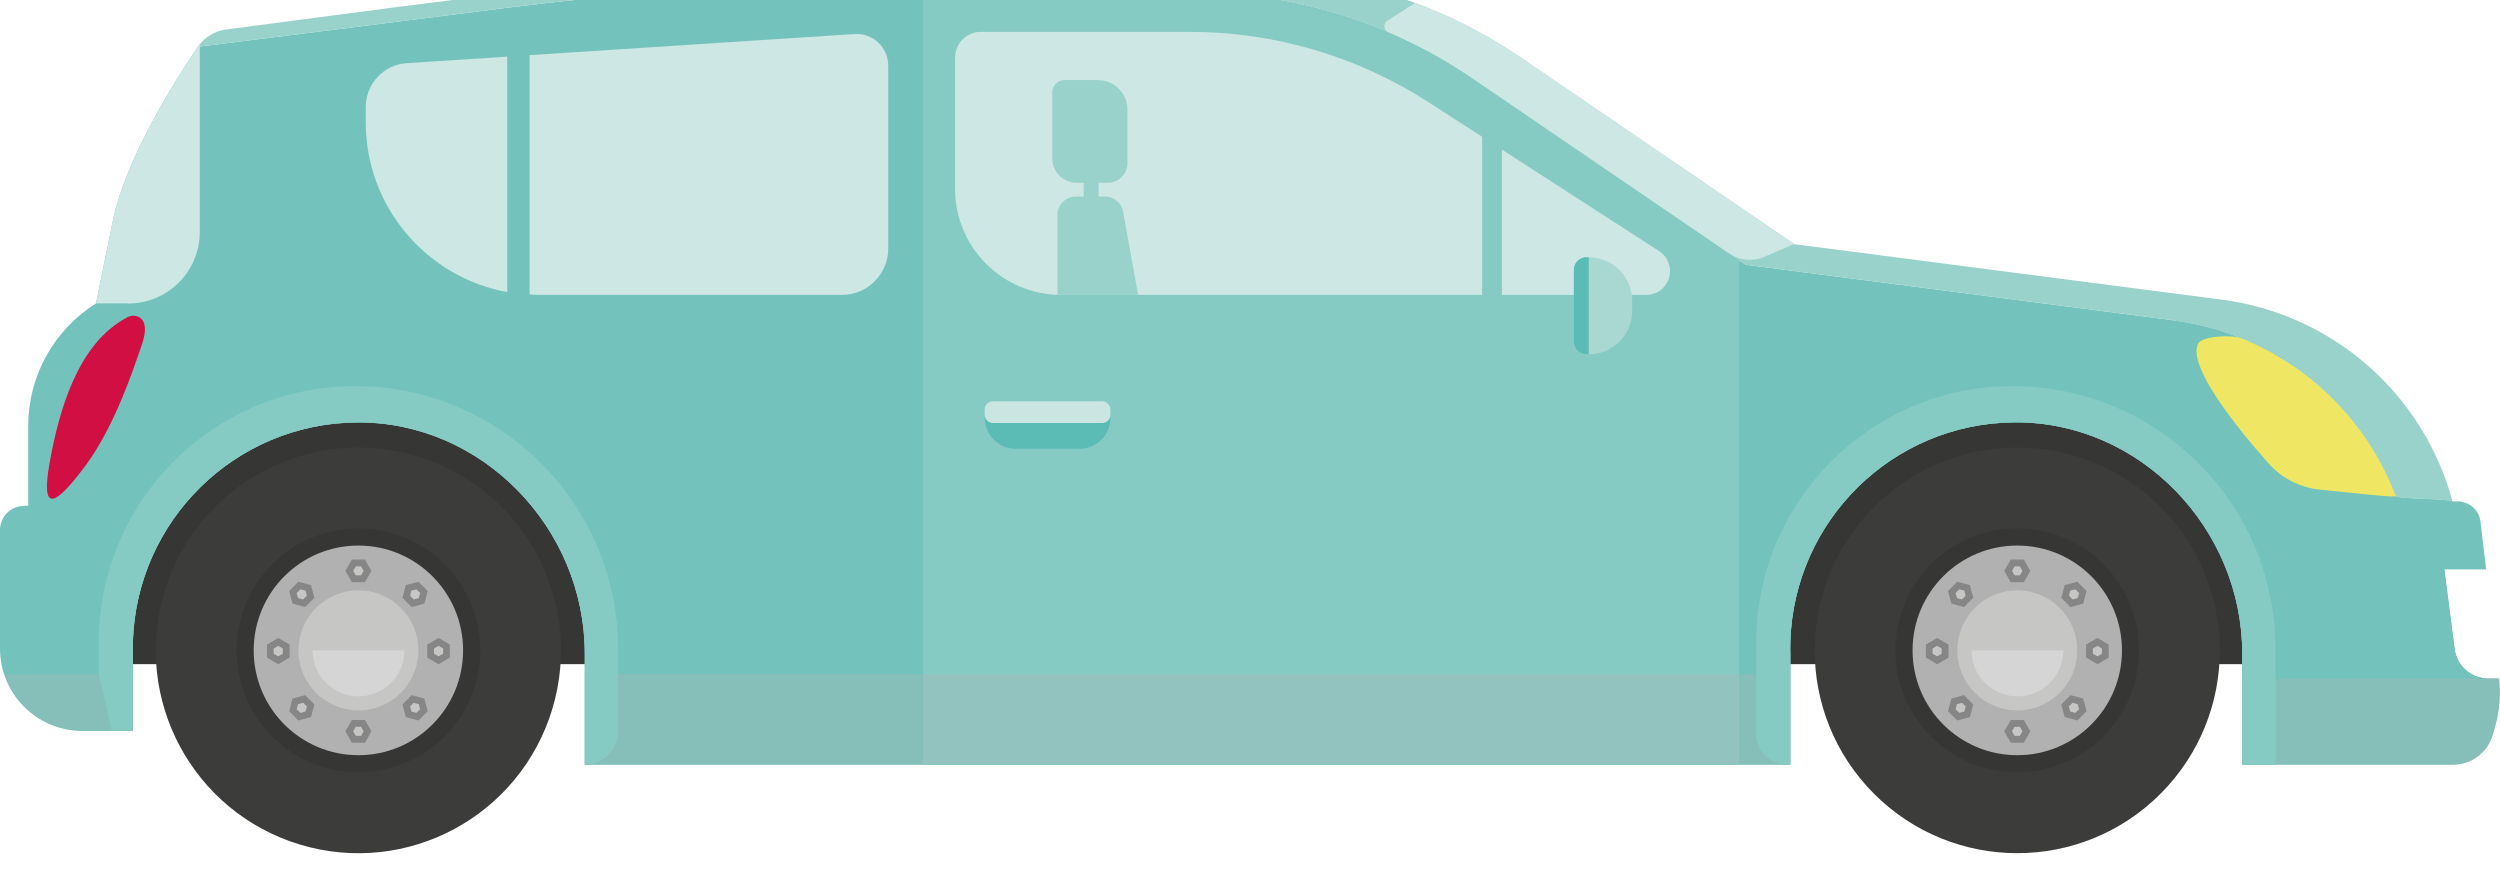 <svg width="378" height="135" viewBox="0 0 378 135" fill="none" xmlns="http://www.w3.org/2000/svg">
<g clip-path="url(#clip0_1435_7039)">
<path d="M344.87 53.576H14.93V100.419H344.87V53.576Z" fill="#363635"/>
<path d="M270.686 115.608H270.177C267.619 115.608 265.539 113.526 265.539 110.965V88.21C265.539 66.788 282.881 49.412 304.292 49.412C326.257 49.412 344.063 67.238 344.063 89.228V115.608H339.035V98.816C339.035 79.851 323.534 63.703 304.591 63.852C286.187 63.987 271.27 78.683 270.701 97.003V97.318C270.701 97.572 270.686 97.827 270.686 98.082C270.686 98.336 270.686 98.591 270.701 98.846V115.623L270.686 115.608Z" fill="#99D1CB"/>
<path d="M20.077 110.47H16.875L14.93 101.917V90.771C14.93 69.35 32.271 51.973 53.683 51.973C75.648 51.973 93.453 69.799 93.453 91.79V110.59C93.453 113.361 91.209 115.623 88.426 115.623V98.831C88.426 79.866 72.925 63.718 53.982 63.867C35.578 64.002 20.66 78.698 20.092 97.018V97.333C20.092 97.587 20.077 97.842 20.077 98.097C20.077 98.351 20.077 98.606 20.092 98.861V110.5L20.077 110.47Z" fill="#99D1CB"/>
<path d="M349.391 96.958C346.937 94.936 346.623 89.543 346.219 85.993C351.381 85.948 369.59 86.098 369.59 86.098L371.146 98.127C371.476 100.673 373.645 102.576 376.204 102.576H377.88C377.88 102.576 356.992 103.22 349.406 96.973L349.391 96.958Z" fill="#5ABCB5"/>
<path d="M222.748 4.367C222.03 3.992 221.296 3.618 220.578 3.258C221.311 3.618 222.03 3.977 222.748 4.367Z" fill="#73C3BC"/>
<path d="M3.621 76.466H4.264V64.407C4.264 56.872 8.14 49.876 14.514 45.876L17.072 33.338C18.988 23.976 26.559 12.021 29.895 7.093C30.868 5.64 32.424 4.681 34.16 4.457L59.641 1.116L34.19 4.457C32.469 4.681 30.928 5.625 29.955 7.063L52.309 4.262L76.279 1.221C111.037 -3.183 146.155 -4.022 181.077 -1.296L186.569 -0.861C199.481 0.157 211.915 4.532 222.613 11.827L263.955 40.034L328.594 48.423C343.945 50.415 356.813 60.722 362.229 74.998C362.394 75.447 370.683 75.372 370.848 75.821C370.893 75.941 371.416 75.941 372.269 75.881C372.06 75.836 371.835 75.821 371.611 75.821C373.377 75.821 374.858 77.14 375.052 78.892L375.905 86.098H369.561L371.117 98.127C371.446 100.673 373.616 102.576 376.175 102.576H377.85C378.15 105.062 377.925 107.594 377.222 110.006L376.878 111.174C376.1 113.811 373.661 115.623 370.908 115.623H339.022V98.831C339.022 79.866 323.521 63.718 304.579 63.867C286.175 64.002 271.257 78.698 270.688 97.018V97.333C270.688 97.587 270.673 97.842 270.673 98.097C270.673 98.351 270.673 98.606 270.688 98.861V115.638H88.414V98.846C88.414 79.881 72.913 63.733 53.97 63.882C35.566 64.017 20.648 78.713 20.08 97.033V97.348C20.08 97.602 20.065 97.857 20.065 98.112C20.065 98.366 20.065 98.621 20.08 98.876V110.515H12.449C5.566 110.515 0 104.928 0 98.037V80.136C0 78.128 1.631 76.496 3.636 76.496L3.621 76.466Z" fill="#73C3BC"/>
<path d="M139.602 -2.854C153.442 -2.884 167.282 -2.374 181.093 -1.296L186.584 -0.861C199.497 0.157 211.931 4.531 222.629 11.827L262.983 39.36V115.608H139.602V-2.854Z" fill="#86CAC4"/>
<path d="M218.227 2.165C216.895 1.566 215.548 1.026 214.172 0.502C215.533 1.011 216.88 1.566 218.227 2.165Z" fill="#73C3BC"/>
<path d="M328.607 48.423L263.969 40.034L222.627 11.827C211.914 4.516 199.495 0.142 186.582 -0.861L181.091 -1.296C146.168 -4.037 111.051 -3.183 76.293 1.221L52.323 4.262L29.969 7.063C30.941 5.64 32.483 4.681 34.203 4.457L59.654 1.116L83.625 -1.925C105.335 -4.666 127.211 -6.029 149.071 -6C161.535 -5.985 173.984 -5.505 186.433 -4.576C187.091 -4.531 187.764 -4.487 188.423 -4.427L191.61 -4.172L193.899 -3.992C195.769 -3.842 197.64 -3.618 199.48 -3.333C201.425 -3.033 203.37 -2.659 205.285 -2.195C205.674 -2.105 206.049 -2.015 206.438 -1.91C209.056 -1.236 211.645 -0.427 214.173 0.517C215.535 1.026 216.881 1.58 218.228 2.18C219.006 2.524 219.799 2.884 220.562 3.273C221.295 3.633 222.014 3.992 222.732 4.382C223.779 4.936 224.827 5.505 225.844 6.104C227.236 6.928 228.597 7.797 229.944 8.711L271.285 36.918L335.924 45.307C352.667 47.479 366.448 59.538 370.832 75.851C370.682 75.387 362.393 75.477 362.213 75.027C356.797 60.752 343.929 50.445 328.577 48.453L328.607 48.423Z" fill="#99D1CB"/>
<path d="M370.859 75.821H371.622C371.847 75.821 372.071 75.851 372.281 75.881C371.428 75.941 370.904 75.926 370.859 75.821Z" fill="#99D1CB"/>
<path d="M338.946 51.164C338.946 51.164 338.991 51.164 339.021 51.179H338.946C349.584 55.493 358.083 64.077 362.228 74.998C362.332 75.297 355.539 74.503 350.826 74.039C347.789 73.739 344.991 72.316 342.971 70.024C338.273 64.736 330.687 55.374 332.362 51.958C332.916 50.82 337.405 50.55 338.946 51.179V51.164Z" fill="#EFE763"/>
<path d="M370.859 75.821H371.622C371.847 75.821 372.071 75.851 372.281 75.881C371.428 75.941 370.904 75.926 370.859 75.821Z" fill="#B9DEDA"/>
<path d="M213.994 0.427C219.605 2.509 224.977 5.28 229.96 8.681L271.301 36.888L266.723 38.85C265.002 39.584 263.042 39.39 261.486 38.341L222.613 11.827C218.603 9.085 214.354 6.763 209.925 4.876C209.191 4.561 209.087 3.558 209.775 3.123L213.994 0.427Z" fill="#CCE7E4"/>
<path d="M370.859 75.821H371.622C371.847 75.821 372.071 75.851 372.281 75.881C371.428 75.941 370.904 75.926 370.859 75.821Z" fill="#99D1CB"/>
<g style="mix-blend-mode:multiply" opacity="0.3">
<path d="M376.191 102.561H377.867C378.166 105.047 377.942 107.579 377.239 109.991L376.894 111.159C376.116 113.796 373.677 115.608 370.924 115.608H339.039V102.65C339.039 102.65 375.323 102.561 376.206 102.561H376.191Z" fill="#B1B1B1"/>
</g>
<g style="mix-blend-mode:multiply" opacity="0.3">
<path d="M270.688 101.917H88.414V115.608H270.688V101.917Z" fill="#B1B1B1"/>
</g>
<g style="mix-blend-mode:multiply" opacity="0.3">
<path d="M20.069 101.917V110.47H12.438C6.931 110.47 2.263 106.875 0.617 101.917H20.069Z" fill="#B1B1B1"/>
</g>
<path d="M148.297 4.816H179.898C192.706 4.816 205.244 8.516 216.017 15.467L224.097 20.68V44.588H160.431C151.588 44.588 144.406 37.413 144.406 28.544V8.711C144.406 6.569 146.142 4.816 148.297 4.816Z" fill="#CCE7E4"/>
<path d="M227.086 22.612L250.861 37.967C251.894 38.626 252.507 39.764 252.507 40.993C252.507 42.985 250.891 44.588 248.916 44.588H227.086V22.612Z" fill="#CCE7E4"/>
<path d="M76.716 8.561L61.499 9.55C58.013 9.774 55.305 12.666 55.305 16.156V18.493C55.305 31.316 64.537 41.952 76.701 44.169V8.561H76.716Z" fill="#CCE7E4"/>
<path d="M129.215 5.146L80.078 8.336V44.528C80.512 44.543 80.946 44.588 81.395 44.588H127.3C131.175 44.588 134.303 41.442 134.303 37.577V9.924C134.303 7.153 131.968 4.966 129.215 5.146Z" fill="#CCE7E4"/>
<path d="M19.334 47.929C20.367 47.404 22.94 47.734 21.474 52.033C20.008 56.332 17.239 64.571 12.96 70.354C8.292 76.645 6.092 77.694 7.529 69.829C8.86 62.489 11.629 51.853 19.349 47.929H19.334Z" fill="#D10F42"/>
<path d="M270.686 115.608H270.177C267.619 115.608 265.539 113.526 265.539 110.965V97.183C265.539 75.762 282.881 58.385 304.292 58.385C326.257 58.385 344.063 76.211 344.063 98.202V115.608H339.035V98.816C339.035 79.851 323.534 63.703 304.591 63.852C286.187 63.987 271.27 78.683 270.701 97.003V97.318C270.701 97.573 270.686 97.827 270.686 98.082C270.686 98.337 270.686 98.591 270.701 98.846V115.623L270.686 115.608Z" fill="#86CAC4"/>
<path d="M20.077 110.47H16.875L14.93 101.917V97.183C14.93 75.762 32.271 58.385 53.683 58.385C75.648 58.385 93.453 76.211 93.453 98.202V110.575C93.453 113.346 91.209 115.608 88.426 115.608V98.816C88.426 79.851 72.925 63.703 53.982 63.852C35.578 63.987 20.66 78.683 20.092 97.003V97.318C20.092 97.573 20.077 97.827 20.077 98.082C20.077 98.337 20.077 98.591 20.092 98.846V110.485L20.077 110.47Z" fill="#86CAC4"/>
<path d="M167.908 62.564V63.163C167.908 65.755 165.813 67.852 163.225 67.852H153.574C150.985 67.852 148.891 65.755 148.891 63.163V62.564H167.908Z" fill="#5ABCB5"/>
<path d="M150.123 63.957H166.657C167.342 63.957 167.898 63.4 167.898 62.714V61.92C167.898 61.233 167.342 60.676 166.657 60.676H150.123C149.437 60.676 148.881 61.233 148.881 61.92V62.714C148.881 63.4 149.437 63.957 150.123 63.957Z" fill="#CAE5E2"/>
<path d="M19.408 45.876H14.516L17.074 33.338C19.034 23.721 26.994 11.347 30.166 6.688C30.211 6.703 30.166 6.688 30.211 6.703V35.061C30.211 41.038 25.363 45.891 19.393 45.891L19.408 45.876Z" fill="#CCE7E4"/>
<path d="M240.243 53.591H239.854C238.821 53.591 237.968 52.752 237.968 51.703V40.798C237.968 39.764 238.806 38.91 239.854 38.91H240.243C243.849 38.91 246.781 41.846 246.781 45.457V47.03C246.781 50.64 243.849 53.576 240.243 53.576V53.591Z" fill="#A9D8D3"/>
<path d="M239.854 38.895H240.213V53.576H239.854C238.822 53.576 237.969 52.737 237.969 51.688V40.783C237.969 39.749 238.807 38.895 239.854 38.895Z" fill="#5ABCB5"/>
<path d="M83.516 107.174C88.391 90.957 79.212 73.854 63.014 68.973C46.816 64.093 29.733 73.282 24.858 89.499C19.983 105.716 29.162 122.819 45.36 127.7C61.558 132.58 78.641 123.391 83.516 107.174Z" fill="#3C3C3B"/>
<path d="M72.375 101.272C73.998 91.218 67.173 81.751 57.13 80.126C47.088 78.501 37.632 85.334 36.009 95.388C34.386 105.442 41.211 114.909 51.253 116.534C61.296 118.159 70.752 111.326 72.375 101.272Z" fill="#363635"/>
<path d="M54.19 114.186C62.933 114.186 70.02 107.09 70.02 98.337C70.02 89.584 62.933 82.488 54.19 82.488C45.447 82.488 38.359 89.584 38.359 98.337C38.359 107.09 45.447 114.186 54.19 114.186Z" fill="#B1B1B1"/>
<path d="M45.125 98.337C45.125 93.318 49.18 89.259 54.192 89.259C59.205 89.259 63.26 93.318 63.26 98.337C63.26 103.355 59.205 107.415 54.192 107.415C49.18 107.415 45.125 103.355 45.125 98.337Z" fill="#C6C6C5"/>
<path d="M47.25 98.336H61.15C61.15 102.171 58.038 105.287 54.208 105.287C50.377 105.287 47.265 102.171 47.265 98.336H47.25Z" fill="#D5D5D5"/>
<path d="M55.181 88.03L56.169 86.322L55.181 84.6H53.206L52.219 86.322L53.206 88.03H55.181Z" fill="#868686"/>
<path d="M54.595 86.996L54.984 86.322L54.595 85.633H53.802L53.398 86.322L53.802 86.996H54.595Z" fill="#C6C6C5"/>
<path d="M55.181 112.298L56.169 110.575L55.181 108.867H53.206L52.219 110.575L53.206 112.298H55.181Z" fill="#868686"/>
<path d="M54.595 111.264L54.984 110.575L54.595 109.886H53.802L53.398 110.575L53.802 111.264H54.595Z" fill="#C6C6C5"/>
<path d="M47.534 90.382L47.026 88.464L45.11 87.955L43.719 89.363L44.227 91.266L46.143 91.79L47.534 90.382Z" fill="#868686"/>
<path d="M46.401 90.067L46.191 89.303L45.428 89.108L44.859 89.663L45.069 90.427L45.832 90.636L46.401 90.067Z" fill="#C6C6C5"/>
<path d="M64.667 107.534L64.158 105.617L62.243 105.107L60.852 106.516L61.36 108.418L63.276 108.942L64.667 107.534Z" fill="#868686"/>
<path d="M63.526 107.234L63.317 106.47L62.554 106.261L62 106.815L62.194 107.579L62.958 107.789L63.526 107.234Z" fill="#C6C6C5"/>
<path d="M43.794 97.453L42.073 96.464L40.367 97.453V99.43L42.073 100.434L43.794 99.43V97.453Z" fill="#868686"/>
<path d="M42.759 98.052L42.071 97.647L41.383 98.052V98.846L42.071 99.235L42.759 98.846V98.052Z" fill="#C6C6C5"/>
<path d="M68.02 97.453L66.314 96.464L64.594 97.453V99.43L66.314 100.434L68.02 99.43V97.453Z" fill="#868686"/>
<path d="M67.002 98.052L66.313 97.647L65.625 98.052V98.846L66.313 99.235L67.002 98.846V98.052Z" fill="#C6C6C5"/>
<path d="M46.143 105.107L44.227 105.617L43.719 107.534L45.11 108.942L47.026 108.418L47.534 106.516L46.143 105.107Z" fill="#868686"/>
<path d="M45.832 106.261L45.069 106.47L44.859 107.234L45.428 107.789L46.191 107.579L46.401 106.815L45.832 106.261Z" fill="#C6C6C5"/>
<path d="M63.276 87.955L61.36 88.464L60.852 90.382L62.243 91.79L64.158 91.266L64.667 89.363L63.276 87.955Z" fill="#868686"/>
<path d="M62.958 89.108L62.194 89.303L62 90.067L62.554 90.636L63.317 90.427L63.526 89.663L62.958 89.108Z" fill="#C6C6C5"/>
<path d="M326.668 120.018C338.629 108.043 338.629 88.628 326.668 76.653C314.707 64.678 295.314 64.678 283.353 76.653C271.392 88.628 271.392 108.043 283.353 120.018C295.314 131.993 314.707 131.993 326.668 120.018Z" fill="#3C3C3B"/>
<path d="M323.18 101.268C324.802 91.214 317.977 81.746 307.935 80.121C297.893 78.497 288.436 85.33 286.813 95.384C285.191 105.438 292.016 114.905 302.058 116.53C312.1 118.155 321.557 111.321 323.18 101.268Z" fill="#363635"/>
<path d="M305.01 114.186C313.753 114.186 320.841 107.09 320.841 98.337C320.841 89.584 313.753 82.488 305.01 82.488C296.267 82.488 289.18 89.584 289.18 98.337C289.18 107.09 296.267 114.186 305.01 114.186Z" fill="#B1B1B1"/>
<path d="M295.945 98.337C295.945 93.318 300 89.259 305.013 89.259C310.025 89.259 314.08 93.318 314.08 98.337C314.08 103.355 310.025 107.415 305.013 107.415C300 107.415 295.945 103.355 295.945 98.337Z" fill="#C6C6C5"/>
<path d="M298.07 98.336H311.971C311.971 102.171 308.858 105.287 305.028 105.287C301.197 105.287 298.085 102.171 298.085 98.336H298.07Z" fill="#D5D5D5"/>
<path d="M306.002 88.03L306.989 86.322L306.002 84.6H304.027L303.039 86.322L304.027 88.03H306.002Z" fill="#868686"/>
<path d="M305.401 86.996L305.805 86.322L305.401 85.633H304.608L304.219 86.322L304.608 86.996H305.401Z" fill="#C6C6C5"/>
<path d="M306.002 112.298L306.989 110.575L306.002 108.867H304.027L303.039 110.575L304.027 112.298H306.002Z" fill="#868686"/>
<path d="M305.401 111.264L305.805 110.575L305.401 109.886H304.608L304.219 110.575L304.608 111.264H305.401Z" fill="#C6C6C5"/>
<path d="M298.355 90.382L297.846 88.464L295.931 87.955L294.539 89.363L295.048 91.266L296.963 91.79L298.355 90.382Z" fill="#868686"/>
<path d="M297.206 90.067L297.011 89.303L296.248 89.108L295.68 89.663L295.889 90.427L296.652 90.636L297.206 90.067Z" fill="#C6C6C5"/>
<path d="M315.487 107.534L314.979 105.617L313.063 105.107L311.672 106.516L312.181 108.418L314.096 108.942L315.487 107.534Z" fill="#868686"/>
<path d="M314.354 107.234L314.144 106.47L313.381 106.261L312.812 106.815L313.022 107.579L313.785 107.789L314.354 107.234Z" fill="#C6C6C5"/>
<path d="M294.614 97.453L292.893 96.464L291.188 97.453V99.43L292.893 100.434L294.614 99.43V97.453Z" fill="#868686"/>
<path d="M293.58 98.052L292.891 97.647L292.203 98.052V98.846L292.891 99.235L293.58 98.846V98.052Z" fill="#C6C6C5"/>
<path d="M318.841 97.453L317.135 96.464L315.414 97.453V99.43L317.135 100.434L318.841 99.43V97.453Z" fill="#868686"/>
<path d="M317.807 98.052L317.134 97.647L316.445 98.052V98.846L317.134 99.235L317.807 98.846V98.052Z" fill="#C6C6C5"/>
<path d="M296.963 105.107L295.048 105.617L294.539 107.534L295.931 108.942L297.846 108.418L298.355 106.516L296.963 105.107Z" fill="#868686"/>
<path d="M296.652 106.261L295.889 106.47L295.68 107.234L296.248 107.789L297.011 107.579L297.206 106.815L296.652 106.261Z" fill="#C6C6C5"/>
<path d="M314.096 87.955L312.181 88.464L311.672 90.382L313.063 91.79L314.979 91.266L315.487 89.363L314.096 87.955Z" fill="#868686"/>
<path d="M313.785 89.108L313.022 89.303L312.812 90.067L313.381 90.636L314.144 90.427L314.354 89.663L313.785 89.108Z" fill="#C6C6C5"/>
<path d="M162.656 29.728C161.129 29.728 159.887 30.971 159.887 32.499V44.588H172.082L169.808 32.005C169.568 30.687 168.416 29.713 167.084 29.713H166.112V27.631H167.488C169.134 27.631 170.466 26.297 170.466 24.65V16.575C170.466 14.119 168.476 12.111 166.007 12.111H160.95C159.932 12.111 159.109 12.935 159.109 13.954V23.96C159.109 25.983 160.755 27.631 162.775 27.631H163.853V29.713H162.656V29.728Z" fill="#99D1CB"/>
</g>
<defs>
<clipPath id="clip0_1435_7039">
<rect width="378" height="135" fill="white"/>
</clipPath>
</defs>
</svg>
